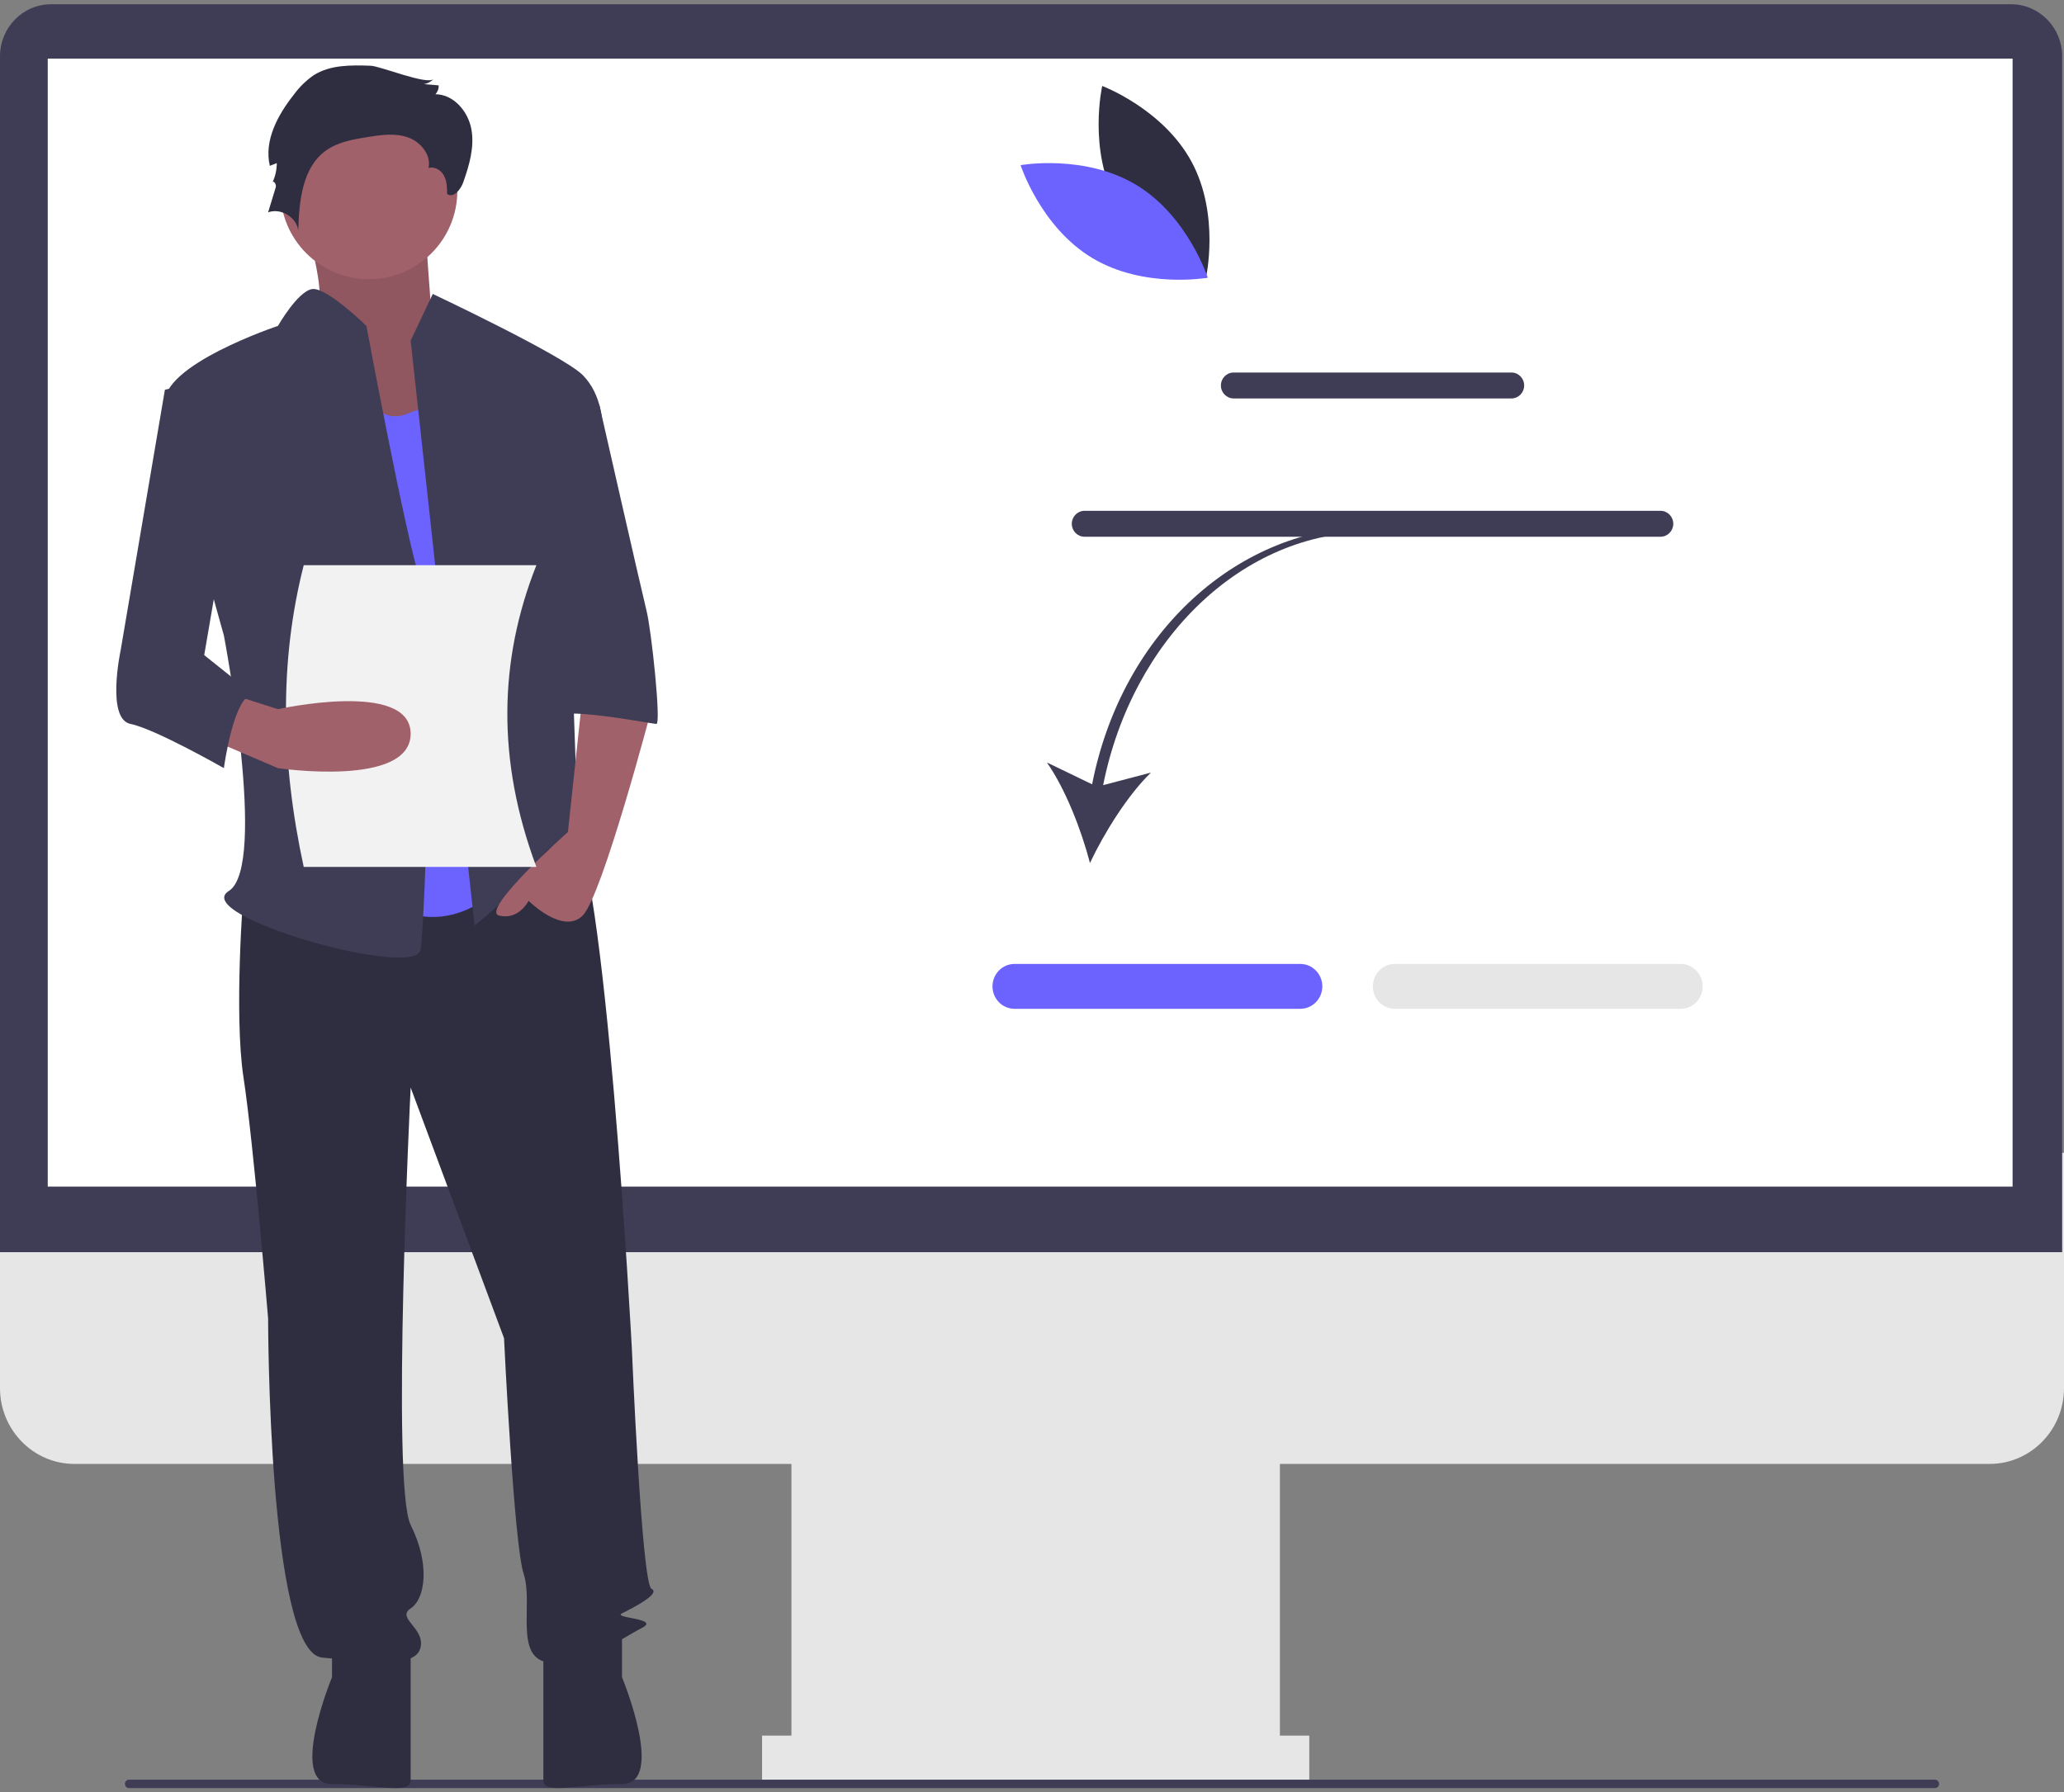 <svg width="350" height="304" viewBox="0 0 350 304" fill="none" xmlns="http://www.w3.org/2000/svg">
<rect x="0" y="0" width="350" height="304" fill="#808080" stroke="none"/>
<g clip-path="url(#clip0_4_890)">
<path d="M337.402 248.293H12.598C5.652 248.293 0 242.526 0 235.436V195.538H350V235.436C350 242.526 344.349 248.293 337.402 248.293Z" fill="#E6E6E6"/>
<path d="M217.037 241.619H134.208V302.002H217.037V241.619Z" fill="#E6E6E6"/>
<path d="M222.02 294.375H129.226V302.002H222.02V294.375Z" fill="#E6E6E6"/>
<path d="M349.689 212.381H0V9.547C0 4.682 3.878 0.723 8.645 0.723H341.043C345.81 0.723 349.689 4.682 349.689 9.547V212.381Z" fill="#3F3D56"/>
<path d="M341.281 9.94H8.096V201.258H341.281V9.94Z" fill="white"/>
<path d="M185.192 133.026L177.52 129.317C180.667 133.799 183.378 140.798 184.829 146.368C187.287 141.18 191.249 134.832 195.171 131.039L187.063 133.168C192.059 108.178 210.85 90.237 232.37 90.237L232.674 89.334C210.197 89.334 190.293 107.026 185.192 133.026Z" fill="#3F3D56"/>
<path d="M220.501 171.104H172.029C169.973 171.104 168.3 169.396 168.3 167.298C168.3 165.2 169.973 163.493 172.029 163.493H220.501C222.557 163.493 224.23 165.2 224.23 167.298C224.23 169.396 222.557 171.104 220.501 171.104Z" fill="#6C63FF"/>
<path d="M285 171.104H236.527C234.472 171.104 232.799 169.396 232.799 167.298C232.799 165.2 234.472 163.493 236.527 163.493H285C287.056 163.493 288.728 165.2 288.728 167.298C288.728 169.396 287.056 171.104 285 171.104Z" fill="#E6E6E6"/>
<path d="M256.305 67.579H209.187C207.999 67.579 207.033 66.592 207.033 65.38C207.033 64.168 207.999 63.182 209.187 63.182H256.305C257.492 63.182 258.459 64.168 258.459 65.38C258.459 66.592 257.492 67.579 256.305 67.579Z" fill="#3F3D56"/>
<path d="M281.588 91.036H183.903C182.716 91.036 181.749 90.05 181.749 88.838C181.749 87.625 182.716 86.639 183.903 86.639H281.588C282.776 86.639 283.742 87.625 283.742 88.838C283.742 90.05 282.776 91.036 281.588 91.036Z" fill="#3F3D56"/>
<path d="M21.18 302.564C21.18 302.959 21.491 303.277 21.878 303.277H328.123C328.51 303.277 328.82 302.959 328.82 302.564C328.82 302.169 328.51 301.852 328.123 301.852H21.878C21.491 301.852 21.18 302.169 21.18 302.564Z" fill="#3F3D56"/>
<path d="M189.329 34.319C194.184 43.322 204.488 47.187 204.488 47.187C204.488 47.187 206.92 36.455 202.065 27.451C197.21 18.447 186.907 14.582 186.907 14.582C186.907 14.582 184.474 25.315 189.329 34.319Z" fill="#2F2E41"/>
<path d="M192.666 31.356C201.431 36.63 204.807 47.104 204.807 47.104C204.807 47.104 193.972 49.029 185.207 43.755C176.442 38.482 173.066 28.008 173.066 28.008C173.066 28.008 183.901 26.083 192.666 31.356Z" fill="#6C63FF"/>
<path d="M50.883 35.271C50.883 35.271 56.593 51.523 53.079 54.023C49.565 56.524 64.939 76.944 64.939 76.944L83.388 71.943L73.285 54.857C73.285 54.857 71.967 37.771 71.967 35.271C71.967 32.77 50.883 35.271 50.883 35.271Z" fill="#A0616A"/>
<path opacity="0.1" d="M50.883 35.271C50.883 35.271 56.593 51.523 53.079 54.023C49.565 56.524 64.939 76.944 64.939 76.944L83.388 71.943L73.285 54.857C73.285 54.857 71.967 37.771 71.967 35.271C71.967 32.77 50.883 35.271 50.883 35.271Z" fill="black"/>
<path d="M41.298 151.121C41.298 151.121 39.631 171.958 41.298 182.793C42.965 193.628 45.465 223.632 45.465 223.632C45.465 223.632 45.465 280.308 54.633 281.141C63.801 281.975 70.469 282.808 71.302 279.474C72.136 276.14 67.135 274.473 69.636 272.806C72.136 271.14 72.969 265.305 69.636 258.638C66.302 251.97 69.636 184.46 69.636 184.46L85.471 226.966C85.471 226.966 87.138 261.972 88.805 266.972C90.472 271.973 87.138 281.141 92.972 281.975C98.807 282.808 105.474 277.807 108.808 276.14C112.142 274.473 103.807 274.473 105.474 273.64C107.141 272.806 112.142 270.306 110.475 269.473C108.808 268.639 107.141 228.633 107.141 228.633C107.141 228.633 102.557 143.204 96.723 139.87C90.889 136.536 87.138 142.278 87.138 142.278L41.298 151.121Z" fill="#2F2E41"/>
<path d="M56.3 277.807V284.475C56.3 284.475 48.799 302.6 56.3 302.6C63.801 302.6 69.635 304.478 69.635 301.978V279.474L56.3 277.807Z" fill="#2F2E41"/>
<path d="M105.474 277.795V284.463C105.474 284.463 112.975 302.588 105.474 302.588C97.973 302.588 92.139 304.466 92.139 301.966V279.462L105.474 277.795Z" fill="#2F2E41"/>
<path d="M62.551 47.356C70.837 47.356 77.553 40.639 77.553 32.354C77.553 24.068 70.837 17.351 62.551 17.351C54.266 17.351 47.549 24.068 47.549 32.354C47.549 40.639 54.266 47.356 62.551 47.356Z" fill="#A0616A"/>
<path d="M57.967 60.274C57.967 60.274 62.135 72.776 68.802 70.276L75.47 67.775L87.138 147.788C87.138 147.788 77.97 161.123 64.635 152.788C51.3 144.454 57.967 60.274 57.967 60.274Z" fill="#6C63FF"/>
<path d="M69.635 57.774L73.386 49.856C73.386 49.856 95.472 60.274 98.806 63.608C102.14 66.942 102.14 71.943 102.14 71.943L96.306 92.779C96.306 92.779 97.973 138.62 97.973 140.286C97.973 141.953 103.807 151.121 99.64 147.788C95.472 144.454 94.639 141.12 91.305 146.121C87.971 151.121 80.47 156.956 80.47 156.956L69.635 57.774Z" fill="#3F3D56"/>
<path d="M98.806 117.783L96.306 141.12C96.306 141.12 81.304 154.455 84.638 155.289C87.972 156.122 89.638 152.788 89.638 152.788C89.638 152.788 95.473 158.623 98.806 155.289C102.14 151.955 110.475 120.283 110.475 120.283L98.806 117.783Z" fill="#A0616A"/>
<path d="M62.87 11.151C59.545 11.032 55.985 10.973 53.181 12.766C51.891 13.665 50.76 14.773 49.833 16.044C47.102 19.496 44.742 23.84 45.756 28.124L46.935 27.664C46.935 28.808 46.68 29.937 46.19 30.97C46.356 30.488 46.912 31.267 46.763 31.755L45.465 36.014C47.599 35.231 50.253 36.815 50.578 39.064C50.726 34.118 51.239 28.447 55.251 25.551C57.275 24.091 59.835 23.645 62.299 23.249C64.572 22.884 66.954 22.535 69.131 23.284C71.308 24.032 73.162 26.258 72.668 28.507C73.672 28.161 74.795 28.86 75.291 29.799C75.787 30.738 75.813 31.845 75.828 32.907C76.898 33.663 78.115 32.161 78.552 30.926C79.575 28.026 80.485 24.938 79.934 21.913C79.382 18.887 76.917 15.996 73.841 15.986C74.215 15.575 74.414 15.036 74.397 14.482L71.862 14.268C72.505 14.177 73.097 13.865 73.536 13.385C72.518 14.505 64.516 11.21 62.87 11.151Z" fill="#2F2E41"/>
<path d="M62.134 55.274C62.134 55.274 55.349 48.625 52.907 49.032C50.466 49.439 47.132 55.274 47.132 55.274C47.132 55.274 27.129 61.941 27.962 68.609C28.796 75.277 37.964 107.782 37.964 107.782C37.964 107.782 45.465 146.954 38.797 151.121C32.13 155.289 70.469 166.124 71.302 161.123C72.136 156.122 73.803 106.115 71.302 98.614C68.802 91.112 62.134 55.274 62.134 55.274Z" fill="#3F3D56"/>
<path d="M91.305 68.609H101.611C101.611 68.609 108.808 100.28 109.641 103.614C110.475 106.948 112.142 122.784 111.308 122.784C110.475 122.784 93.805 119.45 93.805 121.95L91.305 68.609Z" fill="#3F3D56"/>
<path d="M90.957 147.038H51.504C47.654 129.327 47.332 112.215 51.504 95.866H90.957C84.59 111.921 84.192 128.916 90.957 147.038Z" fill="#F2F2F2"/>
<path d="M35.463 125.284L47.132 130.285C47.132 130.285 69.635 133.619 69.635 124.451C69.635 115.283 47.132 120.284 47.132 120.284L39.63 117.885L35.463 125.284Z" fill="#A0616A"/>
<path d="M37.964 63.608L27.962 66.109L20.461 110.282C20.461 110.282 17.961 121.95 22.128 122.784C26.295 123.617 37.964 130.285 37.964 130.285C37.964 130.285 39.631 117.783 42.965 117.783L34.63 111.115L39.631 81.944L37.964 63.608Z" fill="#3F3D56"/>
</g>
<defs>
<clipPath id="clip0_4_890">
<rect width="350" height="302.553" fill="white" transform="translate(0 0.723)"/>
</clipPath>
</defs>
</svg>
